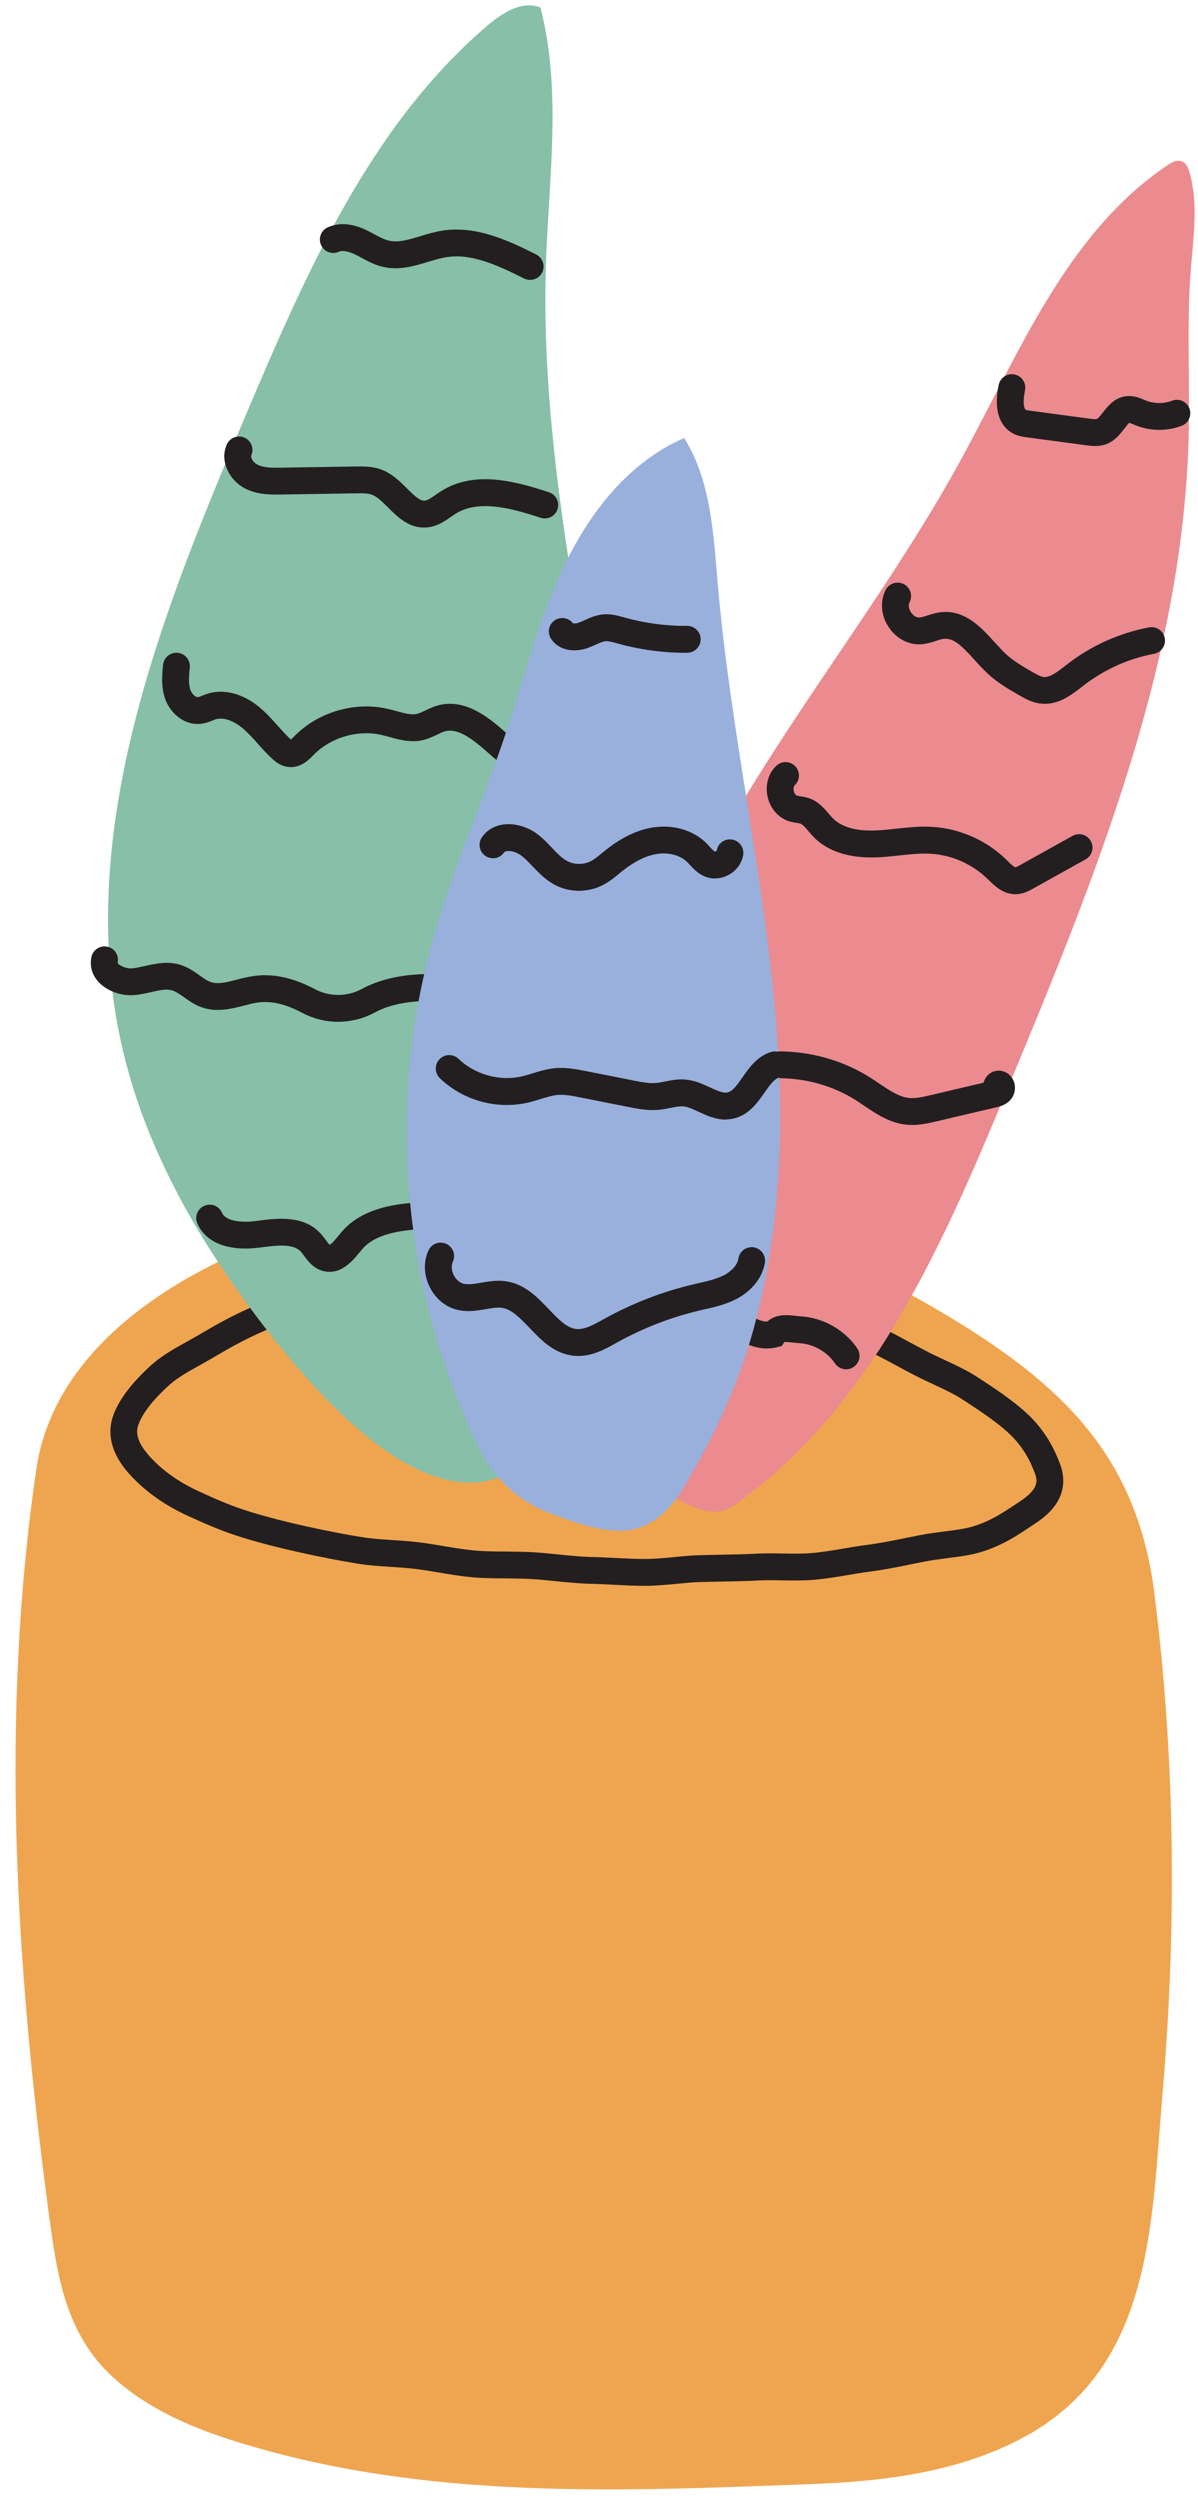 <?xml version="1.0" encoding="UTF-8"?><svg xmlns="http://www.w3.org/2000/svg" xmlns:xlink="http://www.w3.org/1999/xlink" contentScriptType="text/ecmascript" fill="#000000" width="223.2" zoomAndPan="magnify" contentStyleType="text/css" viewBox="-2.9 -1.0 223.2 465.5" height="465.5" preserveAspectRatio="xMidYMid meet" version="1"><g id="change1_1"><path fill="#efa54f" d="M212.19,295.8c3.9,30.94,4.15,62.27,1.48,93.33c-2.06,23.95-1.79,50.53-25.57,63.55 c-12.01,6.58-26.05,8.35-39.74,8.86c-35.91,1.34-71.65,3.02-106.56-7.69c-8.51-2.61-16.95-6.13-23.55-12.11 c-9.16-8.29-10.6-19.67-12.15-31.25c-6.09-45.76-8.96-92.08-2.23-137.94c5.72-38.99,69.27-55.18,103.55-51.9 c23.62,2.58,46.55,11.5,66.54,23.55c15.24,9.19,26.28,18.46,32.64,31.76C209.36,281.71,211.24,288.22,212.19,295.8z"/></g><g id="change2_1"><path fill="#87bfa8" d="M115.07,195.16c-0.19-9.09-0.9-17.98-1.82-26.32c-2.45-22.09-6.94-44.03-10.28-66.02 c-2.77-18.18-4.75-36.39-4.15-54.75c0.53-15.95,2.97-32.22-1.03-47.67c-3.39-1.36-7.06,0.96-9.84,3.33 C66.1,22.35,54.16,49.77,42.93,76.2C27.1,113.46,10.94,153.78,19.7,193.3c3.85,17.38,12.39,33.25,22.78,47.57 c0.38,0.53,0.79,1.08,1.21,1.65c0.95,1.28,1.98,2.66,3.09,4.09c10.67,13.77,28.38,32.91,43.21,27.51 c4.23-1.54,8.23-5.08,11.76-11.31c4.33-7.66,7.4-16.11,9.49-24.98c0.16-0.67,0.32-1.35,0.46-2.03c0.22-0.96,0.42-1.93,0.61-2.9 C114.69,220.62,115.37,207.71,115.07,195.16z"/></g><g id="change3_1"><path fill="#eb8b8f" d="M218.71,31.07c-0.23-0.81-0.6-1.7-1.39-2.02c-0.91-0.37-1.93,0.18-2.74,0.73 c-18.86,12.73-27.69,35.2-38.57,55.03c-11.82,21.56-27.18,41.38-39.92,62.38c-7.2,11.89-13.57,24.16-17.97,37.34 c-1.17,3.5-2.19,7.05-3.05,10.63c-2.97,12.32-4.15,25.05-3.54,37.68c0.04,0.98,0.1,1.97,0.17,2.96c0.05,0.69,0.1,1.39,0.17,2.09 c1.14,13.42,4.31,26.66,9.47,39.11c0.56,0.34,1.14,0.7,1.74,1.04c3.44,1.96,7.48,3.57,10.56,1.42 c10.83-7.55,19.43-17.29,26.65-28.19c0.94-1.39,1.84-2.81,2.71-4.24c8.56-13.88,15.16-29.33,21.42-44.36 c16.38-39.3,33-79.7,34.13-122.1c0.28-10.49-0.4-21.01,0.42-31.48C219.44,43.06,220.39,36.87,218.71,31.07z"/></g><g id="change4_1"><path fill="#99b0dc" d="M142.39,202.02c-0.02-0.75-0.04-1.5-0.07-2.25c-0.02-0.59-0.05-1.19-0.08-1.78 c-0.05-1.07-0.11-2.15-0.17-3.22c-1.75-29.22-8.74-57.94-11.25-87.12c-0.8-9.33-1.29-19.15-6.25-27.09 c-10.12,4.37-17.44,13.59-22.23,23.52c-4.8,9.93-7.45,20.73-10.93,31.19c-0.02,0.05-0.04,0.11-0.05,0.16 c-0.57,1.7-1.16,3.38-1.76,5.07c-4.09,11.41-8.87,22.59-12.07,34.27c-0.51,1.86-0.98,3.73-1.4,5.61c-0.39,1.68-0.73,3.36-1.05,5.06 c-2.29,12.36-2.8,25.04-1.57,37.56c0.16,1.66,0.35,3.32,0.58,4.97c1.87,13.89,5.89,27.48,12,40.09c3.03,6.25,7.36,10.49,13.98,12.92 c4.65,1.7,10.62,3.98,15.6,2.64c0.78-0.22,1.53-0.52,2.24-0.9c2.86-1.52,5.09-4.23,6.76-7.07c4.93-8.34,9.1-16.99,11.96-26.23 c0.29-0.93,0.57-1.87,0.83-2.82c0.19-0.68,0.37-1.37,0.54-2.05C141.58,230.7,142.75,216.28,142.39,202.02z"/></g><g id="change5_1"><path fill="#231f20" d="M189.76,282.82l-0.84,0.56c-2.29,1.52-5.13,3.42-8.96,4.59c-1.97,0.6-4.07,0.87-6.28,1.15 c-1.39,0.18-2.82,0.36-4.26,0.64c-0.85,0.16-1.72,0.34-2.61,0.52c-2.45,0.5-4.98,1.02-7.74,1.37c-1.25,0.16-2.53,0.38-3.89,0.61 c-2.08,0.35-4.23,0.72-6.5,0.91c-1.91,0.16-3.87,0.13-5.76,0.1c-1.55-0.03-3.15-0.06-4.72,0.03c-2.31,0.12-4.6,0.16-7.02,0.2 c-1.13,0.02-2.27,0.04-3.42,0.07c-1.46,0.04-2.95,0.18-4.53,0.34c-1.9,0.18-3.87,0.37-5.9,0.38h-0.14c-1.9,0-3.83-0.1-5.7-0.2 c-1.5-0.08-3.07-0.16-4.6-0.19c-2.17-0.06-4.26-0.28-6.29-0.48c-1.57-0.17-3.05-0.32-4.53-0.4c-1.58-0.09-3.2-0.1-4.76-0.12 c-1.99-0.01-4.05-0.02-6.07-0.2c-2.22-0.19-4.35-0.55-6.42-0.9c-1.5-0.25-2.91-0.49-4.32-0.66c-1.55-0.19-3.14-0.29-4.68-0.39 c-2.02-0.13-4.11-0.27-6.14-0.6c-3.29-0.54-6.79-1.22-10.7-2.08c-3.72-0.82-7.29-1.74-10.6-2.74c-4.09-1.24-7.68-2.89-10.31-4.09 c-3.7-1.69-6.9-3.83-9.51-6.37c-1.57-1.53-6.37-6.18-4.44-12.09c1.02-3,3.35-6.12,7.14-9.58c1.92-1.74,4.26-3.05,6.75-4.43 c0.86-0.48,1.74-0.97,2.62-1.49c2.55-1.51,5.6-3.23,9.06-4.76c0.95,1.28,1.98,2.66,3.09,4.09c-0.18,0.09-0.37,0.17-0.55,0.25 c-3.44,1.48-6.51,3.22-9.06,4.72c-0.92,0.55-1.84,1.06-2.73,1.56c-2.22,1.24-4.32,2.4-5.81,3.76c-3.11,2.83-5.05,5.34-5.77,7.46 c-0.44,1.34-0.48,3.37,3.19,6.93c2.2,2.13,4.92,3.95,8.11,5.41c3.23,1.48,6.19,2.79,9.67,3.84c3.19,0.97,6.63,1.86,10.23,2.65 c3.81,0.84,7.22,1.5,10.43,2.02c1.79,0.3,3.66,0.42,5.65,0.55c1.61,0.1,3.27,0.21,4.97,0.42c1.52,0.18,3.05,0.44,4.54,0.69 c1.97,0.33,4,0.67,6.02,0.85c1.83,0.16,3.69,0.17,5.67,0.18c1.63,0.02,3.31,0.03,5.01,0.12c1.6,0.1,3.21,0.26,4.77,0.42 c1.93,0.2,3.93,0.41,5.89,0.47c1.59,0.02,3.19,0.11,4.74,0.19c1.93,0.1,3.74,0.18,5.57,0.19c1.79-0.01,3.64-0.19,5.43-0.36 c1.59-0.16,3.24-0.32,4.88-0.36c1.16-0.03,2.32-0.05,3.46-0.07c2.38-0.04,4.63-0.08,6.85-0.2c1.74-0.09,3.43-0.06,5.07-0.03 c1.84,0.03,3.59,0.06,5.25-0.08c2.06-0.18,4.11-0.52,6.08-0.86c1.35-0.23,2.74-0.47,4.1-0.64c2.57-0.33,5.01-0.83,7.37-1.31 c0.91-0.18,1.8-0.36,2.68-0.53c1.58-0.31,3.09-0.5,4.55-0.69c2-0.25,3.89-0.49,5.45-0.97c3.13-0.96,5.53-2.56,7.65-3.97l0.88-0.58 c3.56-2.34,3.42-3.8,2.92-5.22c-0.74-2.02-2.08-5.02-5.13-7.77c-2.25-2.03-5.24-4.02-8.36-6.05c-1.58-1.03-3.45-1.9-5.44-2.83 c-1.26-0.58-2.56-1.19-3.88-1.88c-0.87-0.45-1.76-0.93-2.65-1.42c-1.37-0.74-2.76-1.49-4.19-2.2c0.94-1.39,1.84-2.81,2.71-4.24 c1.33,0.67,2.61,1.37,3.86,2.05c0.87,0.47,1.73,0.93,2.59,1.38c1.21,0.64,2.46,1.22,3.67,1.78c2.15,1,4.18,1.95,6.06,3.17 c3.29,2.14,6.46,4.25,8.98,6.53c2.92,2.63,5.04,5.83,6.48,9.78l0.02,0.03C196.9,278.14,191.53,281.66,189.76,282.82z M71.94,223.18 c-5.07,0.68-8.7,2.34-11.1,5.1c-0.21,0.25-0.43,0.52-0.65,0.79c-0.44,0.53-1.24,1.49-1.66,1.72c-0.2-0.17-0.52-0.61-0.75-0.92 c-0.29-0.39-0.61-0.83-1.01-1.25c-3.21-3.44-8.2-2.77-11.88-2.28c-2.64,0.35-5.71,0.13-6.44-1.54c-0.55-1.26-2.02-1.83-3.29-1.28 c-1.26,0.55-1.84,2.03-1.29,3.29c1.59,3.62,5.84,5.26,11.7,4.48c2.86-0.38,6.1-0.81,7.55,0.74c0.19,0.2,0.41,0.49,0.63,0.8 c0.73,0.99,1.73,2.35,3.54,2.83c0.43,0.11,0.84,0.16,1.24,0.16c2.58,0,4.38-2.2,5.52-3.58c0.19-0.23,0.38-0.46,0.57-0.68 c1.56-1.8,4.17-2.92,7.98-3.42c0.49-0.07,0.99-0.12,1.49-0.17c-0.23-1.65-0.42-3.31-0.58-4.97 C72.99,223.05,72.47,223.11,71.94,223.18z M55.82,183.21c-4.04-2.14-7.73-2.96-11.25-2.5c-1.16,0.15-2.26,0.43-3.32,0.7 c-1.89,0.49-3.52,0.91-4.85,0.46c-0.66-0.22-1.37-0.72-2.12-1.25c-1.02-0.73-2.18-1.55-3.65-1.99c-2.34-0.7-4.56-0.2-6.52,0.24 c-0.82,0.18-1.59,0.36-2.32,0.43c-1.34,0.14-2.68-0.66-2.77-1.01c0,0,0-0.01,0-0.03c0.3-1.35-0.55-2.68-1.9-2.98 c-1.35-0.3-2.68,0.55-2.98,1.9c-0.36,1.65,0.08,3.28,1.25,4.59c1.57,1.76,4.36,2.77,6.92,2.5c1.02-0.1,1.97-0.32,2.9-0.53 c1.56-0.35,2.9-0.65,3.98-0.32c0.69,0.2,1.43,0.73,2.21,1.28c0.96,0.68,2.04,1.45,3.39,1.9c2.74,0.93,5.38,0.25,7.71-0.34 c0.96-0.25,1.86-0.48,2.71-0.6c2.51-0.32,5.13,0.3,8.27,1.97c2.05,1.08,4.33,1.63,6.62,1.63c2.34,0,4.68-0.57,6.76-1.7 c2.19-1.19,4.94-1.9,8.22-2.12c0.32-1.7,0.66-3.38,1.05-5.06c-4.62,0.14-8.53,1.08-11.66,2.79 C61.81,184.61,58.5,184.63,55.82,183.21z M99.38,90.66c-6.48-2.13-13.91-4.09-20.06-0.23c-0.36,0.22-0.72,0.47-1.08,0.72 c-0.72,0.51-1.41,0.99-1.95,1.06c-0.9,0.12-1.86-0.76-3.34-2.24c-1.31-1.3-2.79-2.78-4.79-3.53c-1.68-0.63-3.39-0.6-4.77-0.58 l-13.78,0.22c-1.58,0.03-3.37,0.06-4.6-0.59c-0.76-0.4-1.26-1.31-1.09-1.7c0.56-1.26-0.01-2.74-1.27-3.3 c-1.27-0.56-2.74,0.02-3.3,1.28c-1.42,3.2,0.62,6.72,3.33,8.15c2.36,1.24,4.94,1.2,7.01,1.16l13.78-0.22 c1.05-0.02,2.15-0.04,2.93,0.26c0.99,0.37,1.97,1.35,3.02,2.39c1.67,1.67,3.72,3.72,6.66,3.72c0.28,0,0.58-0.02,0.88-0.06 c1.74-0.24,3.08-1.17,4.15-1.93c0.29-0.2,0.57-0.4,0.86-0.58c4.31-2.7,10.44-1.03,15.84,0.75c1.32,0.44,2.73-0.28,3.16-1.59 C101.4,92.51,100.69,91.1,99.38,90.66z M78.65,130.36c-0.87,0.24-1.63,0.61-2.29,0.93c-0.58,0.27-1.13,0.54-1.6,0.64 c-1.04,0.24-2.37-0.13-3.78-0.52c-0.56-0.15-1.12-0.31-1.68-0.43c-6.1-1.39-12.89,0.59-17.29,5.04l-0.1,0.1 c-0.17,0.17-0.41,0.41-0.61,0.58c-0.05-0.05-0.12-0.11-0.2-0.18c-0.77-0.72-1.49-1.53-2.26-2.39c-1.03-1.15-2.1-2.35-3.38-3.42 c-3.09-2.57-6.62-3.5-9.68-2.54c-0.33,0.1-0.65,0.23-0.97,0.35c-0.31,0.13-0.64,0.26-0.82,0.28c-0.4,0.06-1.1-0.51-1.39-1.29 c-0.44-1.18-0.29-2.73-0.14-4.23c0.13-1.37-0.87-2.59-2.25-2.73c-1.37-0.13-2.59,0.88-2.73,2.25c-0.18,1.86-0.4,4.18,0.43,6.44 c0.94,2.56,3.55,4.93,6.72,4.52c0.81-0.1,1.49-0.37,2.03-0.59c0.2-0.08,0.4-0.16,0.61-0.23c1.64-0.51,3.65,0.5,4.99,1.62 c1,0.83,1.9,1.84,2.85,2.9c0.81,0.91,1.64,1.84,2.58,2.71c0.77,0.73,1.85,1.57,3.35,1.66c2.12,0.14,3.57-1.33,4.43-2.2l0.09-0.1 c3.22-3.25,8.18-4.69,12.63-3.68c0.49,0.11,0.97,0.25,1.46,0.38c1.85,0.51,3.95,1.1,6.23,0.58c1.01-0.23,1.88-0.65,2.64-1.01 c0.53-0.26,1.03-0.5,1.46-0.62c2.54-0.7,5.34,1.56,8.47,4.35c0.38,0.34,0.77,0.67,1.15,0.97c0.6-1.69,1.19-3.37,1.76-5.07 C88.28,132.68,83.78,128.94,78.65,130.36z M60.25,45.87c0.62-0.28,1.68-0.11,2.92,0.47c0.44,0.21,0.88,0.45,1.32,0.68 c1.13,0.61,2.42,1.31,3.92,1.66c3.03,0.72,5.91-0.15,8.45-0.92c1.19-0.36,2.31-0.7,3.4-0.87c4.58-0.74,9.28,1.36,14.49,3.97 c0.36,0.17,0.74,0.26,1.12,0.26c0.92,0,1.8-0.51,2.24-1.38c0.61-1.24,0.11-2.74-1.12-3.36c-4.63-2.31-10.97-5.48-17.52-4.43 c-1.42,0.23-2.76,0.63-4.06,1.03c-2.12,0.64-4.12,1.24-5.85,0.83c-0.86-0.2-1.76-0.68-2.71-1.19c-0.51-0.28-1.02-0.55-1.55-0.8 c-2.66-1.26-5.13-1.42-7.16-0.48c-1.25,0.58-1.79,2.06-1.21,3.32C57.52,45.91,59,46.45,60.25,45.87z M203.15,81.72 c1.63-0.59,2.61-1.85,3.4-2.87c0.3-0.38,0.79-1.02,0.92-1.11c0.14,0.01,0.54,0.18,0.81,0.29c0.16,0.07,0.31,0.13,0.46,0.19 c2.7,1.08,5.8,1.1,8.52,0.06c1.29-0.49,1.93-1.94,1.44-3.23c-0.49-1.29-1.94-1.93-3.23-1.44c-1.55,0.59-3.33,0.58-4.88-0.03 l-0.36-0.15c-0.76-0.32-1.79-0.76-3.05-0.68c-2.33,0.15-3.63,1.81-4.57,3.02c-0.38,0.48-0.89,1.14-1.18,1.25 c-0.23,0.08-0.9-0.01-1.3-0.06l-11.05-1.48c-0.3-0.04-0.72-0.1-0.87-0.17c-0.26-0.13-0.64-1.18-0.14-3.62 c0.28-1.35-0.59-2.68-1.94-2.96c-1.36-0.28-2.68,0.59-2.96,1.94c-1.28,6.16,1.26,8.37,2.88,9.15c0.86,0.41,1.73,0.53,2.36,0.61 l11.05,1.48c0.48,0.06,1.04,0.14,1.65,0.14C201.76,82.06,202.45,81.98,203.15,81.72z M198.68,126.88l0.4-0.31 c3.8-2.93,8.31-4.95,13.03-5.83c1.36-0.25,2.25-1.56,2-2.92c-0.25-1.36-1.56-2.25-2.92-2c-5.49,1.03-10.73,3.38-15.16,6.79 l-0.42,0.33c-1.44,1.12-2.93,2.28-4.12,2.12c-0.55-0.08-1.25-0.48-1.93-0.87c-1.78-1.02-3.61-2.07-5.04-3.4 c-0.69-0.65-1.39-1.41-2.12-2.22c-2.45-2.7-5.51-6.07-9.99-5.58c-0.93,0.1-1.75,0.37-2.47,0.6c-0.59,0.19-1.15,0.37-1.58,0.39 c-0.55,0.03-1.14-0.36-1.55-1c-0.41-0.64-0.51-1.35-0.26-1.83c0.65-1.22,0.18-2.73-1.04-3.38c-1.22-0.64-2.73-0.18-3.38,1.04 c-1.09,2.07-0.92,4.7,0.47,6.86c1.39,2.16,3.7,3.43,6.04,3.3c1.08-0.06,2.02-0.36,2.84-0.63c0.54-0.18,1.06-0.34,1.48-0.39 c1.83-0.2,3.39,1.37,5.75,3.97c0.77,0.85,1.57,1.73,2.42,2.52c1.84,1.71,3.93,2.91,5.95,4.07c0.99,0.57,2.22,1.28,3.74,1.48 c0.32,0.04,0.63,0.06,0.94,0.06C194.58,130.07,196.84,128.31,198.68,126.88z M186.44,165.5c1.35-0.04,2.45-0.66,3.18-1.06l9.74-5.43 c1.21-0.67,1.64-2.19,0.97-3.4c-0.67-1.21-2.2-1.64-3.4-0.97l-9.74,5.42c-0.26,0.15-0.75,0.41-0.91,0.43 c-0.3-0.04-1.08-0.8-1.49-1.21l-0.22-0.22c-3.66-3.59-8.7-5.81-13.81-6.1c-2.29-0.13-4.51,0.11-6.66,0.34 c-1.38,0.15-2.68,0.29-3.98,0.34c-2.46,0.09-5.82-0.23-7.83-2.25c-0.27-0.27-0.52-0.57-0.78-0.87c-0.87-1.02-1.94-2.28-3.65-2.88 c-0.59-0.21-1.14-0.29-1.59-0.36c-0.26-0.04-0.51-0.08-0.67-0.13c-0.26-0.08-0.51-0.44-0.61-0.87c-0.1-0.43-0.03-0.86,0.17-1.05 c1.01-0.94,1.06-2.52,0.12-3.53c-0.94-1.01-2.52-1.06-3.53-0.12c-1.51,1.41-2.13,3.64-1.63,5.82c0.5,2.18,2.04,3.92,4.01,4.53 c0.5,0.15,0.96,0.23,1.37,0.29c0.28,0.04,0.55,0.09,0.71,0.14c0.44,0.15,0.96,0.76,1.51,1.41c0.34,0.4,0.68,0.79,1.04,1.16 c2.6,2.61,6.59,3.89,11.55,3.72c1.48-0.05,2.93-0.21,4.34-0.36c2.03-0.22,3.96-0.43,5.83-0.32c3.92,0.22,7.79,1.93,10.6,4.68 l0.21,0.2c1.08,1.06,2.69,2.66,5,2.66C186.33,165.51,186.39,165.5,186.44,165.5z M186.01,200.43c-0.35-1.02-1.18-1.76-2.2-2 c-1.07-0.25-2.17,0.14-2.87,1c-0.28,0.35-0.48,0.76-0.6,1.17l-9.82,2.31c-1.37,0.32-2.79,0.66-4.01,0.54 c-1.88-0.18-3.7-1.41-5.63-2.71c-0.55-0.37-1.1-0.74-1.65-1.09c-5.09-3.23-11.14-4.9-17.16-4.88c0.06,1.07,0.12,2.15,0.17,3.22 c0.03,0.59,0.06,1.19,0.08,1.78c5.01,0.02,10.02,1.42,14.24,4.1c0.51,0.32,1.01,0.67,1.52,1.01c2.25,1.52,4.8,3.25,7.95,3.55 c0.34,0.03,0.68,0.04,1.01,0.04c1.67,0,3.22-0.36,4.62-0.69l11.11-2.61c0.6-0.14,1.85-0.43,2.71-1.52 C186.19,202.75,186.39,201.52,186.01,200.43z M146.29,244.11c-0.35-0.02-0.7-0.07-1.04-0.11c-1.36-0.15-3.51-0.41-5.2,1.08h-0.06 c-0.62,0-1.27-0.19-1.99-0.53c-0.17,0.68-0.35,1.37-0.54,2.05c-0.26,0.95-0.54,1.89-0.83,2.82c1.58,0.62,3.3,0.9,5.22,0.44 l0.86-0.21l0.54-0.75c0.22-0.07,0.94,0.02,1.42,0.07c0.43,0.05,0.88,0.1,1.34,0.13c2.63,0.15,5.18,1.59,6.66,3.77 c0.48,0.71,1.27,1.1,2.07,1.1c0.48,0,0.97-0.14,1.4-0.44c1.15-0.77,1.44-2.33,0.67-3.47C154.47,246.62,150.44,244.34,146.29,244.11z M125.16,120.54c1.38-0.01,2.49-1.14,2.48-2.52c-0.01-1.37-1.13-2.48-2.5-2.48c-0.01,0-0.01,0-0.02,0 c-3.88,0.04-7.82-0.49-11.6-1.54l-0.23-0.06c-1.1-0.31-2.35-0.66-3.78-0.54c-1.36,0.11-2.48,0.62-3.47,1.07 c-0.38,0.17-0.75,0.34-1.13,0.48c-0.46,0.16-0.88,0.16-1.06,0.12c-0.79-1.05-2.28-1.31-3.39-0.57c-1.15,0.77-1.45,2.32-0.68,3.47 c1.53,2.28,4.5,2.5,6.78,1.7c0.56-0.2,1.06-0.42,1.55-0.64c0.68-0.31,1.33-0.6,1.83-0.64c0.53-0.04,1.25,0.16,2.02,0.37l0.24,0.07 c4.11,1.14,8.36,1.72,12.63,1.72C124.93,120.55,125.04,120.55,125.16,120.54z M109.22,163.9c1.28-0.62,2.33-1.48,3.25-2.24 c0.21-0.17,0.43-0.35,0.64-0.52c2.19-1.74,4.32-2.79,6.32-3.12c2.19-0.36,4.36,0.2,5.67,1.47c0.18,0.18,0.36,0.37,0.54,0.56 c0.68,0.74,1.53,1.66,2.84,2.18c1.42,0.56,3.05,0.42,4.46-0.37s2.36-2.12,2.62-3.63c0.23-1.36-0.69-2.67-2.05-2.9 c-1.37-0.23-2.65,0.67-2.87,2.04c-0.04,0.09-0.26,0.21-0.32,0.21c-0.24-0.09-0.64-0.53-0.99-0.91c-0.24-0.27-0.49-0.53-0.74-0.78 c-2.46-2.37-6.18-3.42-9.95-2.8c-2.85,0.47-5.75,1.86-8.62,4.14c-0.23,0.19-0.47,0.38-0.7,0.57c-0.78,0.64-1.52,1.25-2.27,1.61 c-1.32,0.64-3.01,0.61-4.3-0.09c-1-0.54-1.89-1.48-2.84-2.48c-0.77-0.81-1.57-1.65-2.53-2.41c-1.89-1.48-4.4-2.21-6.55-1.9 c-1.65,0.24-3,1.04-3.92,2.33c-0.8,1.13-0.54,2.69,0.59,3.49c1.13,0.8,2.69,0.54,3.49-0.59c0.05-0.07,0.16-0.22,0.56-0.28 c0.8-0.12,1.95,0.26,2.75,0.89c0.68,0.53,1.32,1.21,2,1.92c1.13,1.18,2.4,2.52,4.1,3.44c1.41,0.76,3.01,1.14,4.61,1.14 C106.43,164.86,107.9,164.54,109.22,163.9z M133.75,207.28c2.86-0.65,4.47-2.95,5.76-4.8c0.9-1.29,1.75-2.51,2.72-2.83 c1.31-0.44,2.01-1.86,1.58-3.16c-0.44-1.31-1.85-2.02-3.16-1.58c-2.54,0.85-3.97,2.9-5.23,4.71c-0.96,1.38-1.79,2.57-2.76,2.79 c-0.85,0.19-1.98-0.33-3.28-0.93c-1.29-0.6-2.75-1.28-4.42-1.45c-1.45-0.15-2.78,0.11-3.95,0.35c-0.62,0.12-1.2,0.24-1.73,0.28 c-1.28,0.1-2.66-0.17-4.13-0.46l-8.83-1.75c-1.76-0.35-3.75-0.74-5.83-0.55c-1.51,0.14-2.86,0.56-4.17,0.96 c-0.68,0.21-1.33,0.41-1.96,0.56c-4.13,0.96-8.78-0.32-11.83-3.26c-1-0.96-2.58-0.93-3.54,0.07c-0.96,0.99-0.93,2.58,0.07,3.54 c4.31,4.15,10.61,5.89,16.44,4.53c0.81-0.19,1.57-0.42,2.3-0.65c1.11-0.34,2.15-0.67,3.14-0.76c1.37-0.13,2.91,0.18,4.4,0.48 l8.83,1.75c1.66,0.33,3.54,0.7,5.51,0.54c0.82-0.07,1.57-0.21,2.29-0.36c0.91-0.18,1.77-0.35,2.48-0.28 c0.84,0.08,1.8,0.53,2.83,1.01c1.41,0.65,3.1,1.44,5,1.44C132.75,207.44,133.24,207.39,133.75,207.28z M111.9,249.07l0.38-0.21 c4.75-2.62,9.83-4.58,15.11-5.83l0.95-0.22c1.96-0.45,3.99-0.91,5.93-1.92c2.93-1.51,4.92-4.05,5.34-6.79 c0.21-1.36-0.73-2.64-2.09-2.85c-1.37-0.2-2.64,0.73-2.85,2.1c-0.21,1.37-1.53,2.5-2.69,3.1c-1.39,0.71-3.02,1.09-4.75,1.48 l-0.99,0.23c-5.72,1.35-11.23,3.48-16.38,6.32l-0.39,0.21c-1.75,0.97-3.4,1.88-4.9,1.78c-1.83-0.14-3.39-1.78-5.2-3.67 c-2.08-2.19-4.45-4.67-7.92-5.21c-1.69-0.27-3.29,0.01-4.7,0.25c-1.2,0.21-2.34,0.4-3.24,0.2c-0.75-0.17-1.46-0.78-1.88-1.63 c-0.42-0.85-0.48-1.78-0.16-2.48c0.58-1.25,0.03-2.74-1.22-3.32c-1.26-0.58-2.74-0.03-3.32,1.22c-0.96,2.09-0.89,4.57,0.22,6.8 c1.1,2.23,3.02,3.79,5.27,4.29c1.86,0.42,3.62,0.12,5.17-0.15c1.13-0.19,2.2-0.38,3.08-0.24c1.8,0.28,3.39,1.95,5.08,3.72 c2.2,2.31,4.69,4.92,8.44,5.21c0.22,0.02,0.44,0.02,0.65,0.02C107.55,251.49,109.86,250.21,111.9,249.07z"/></g></svg>